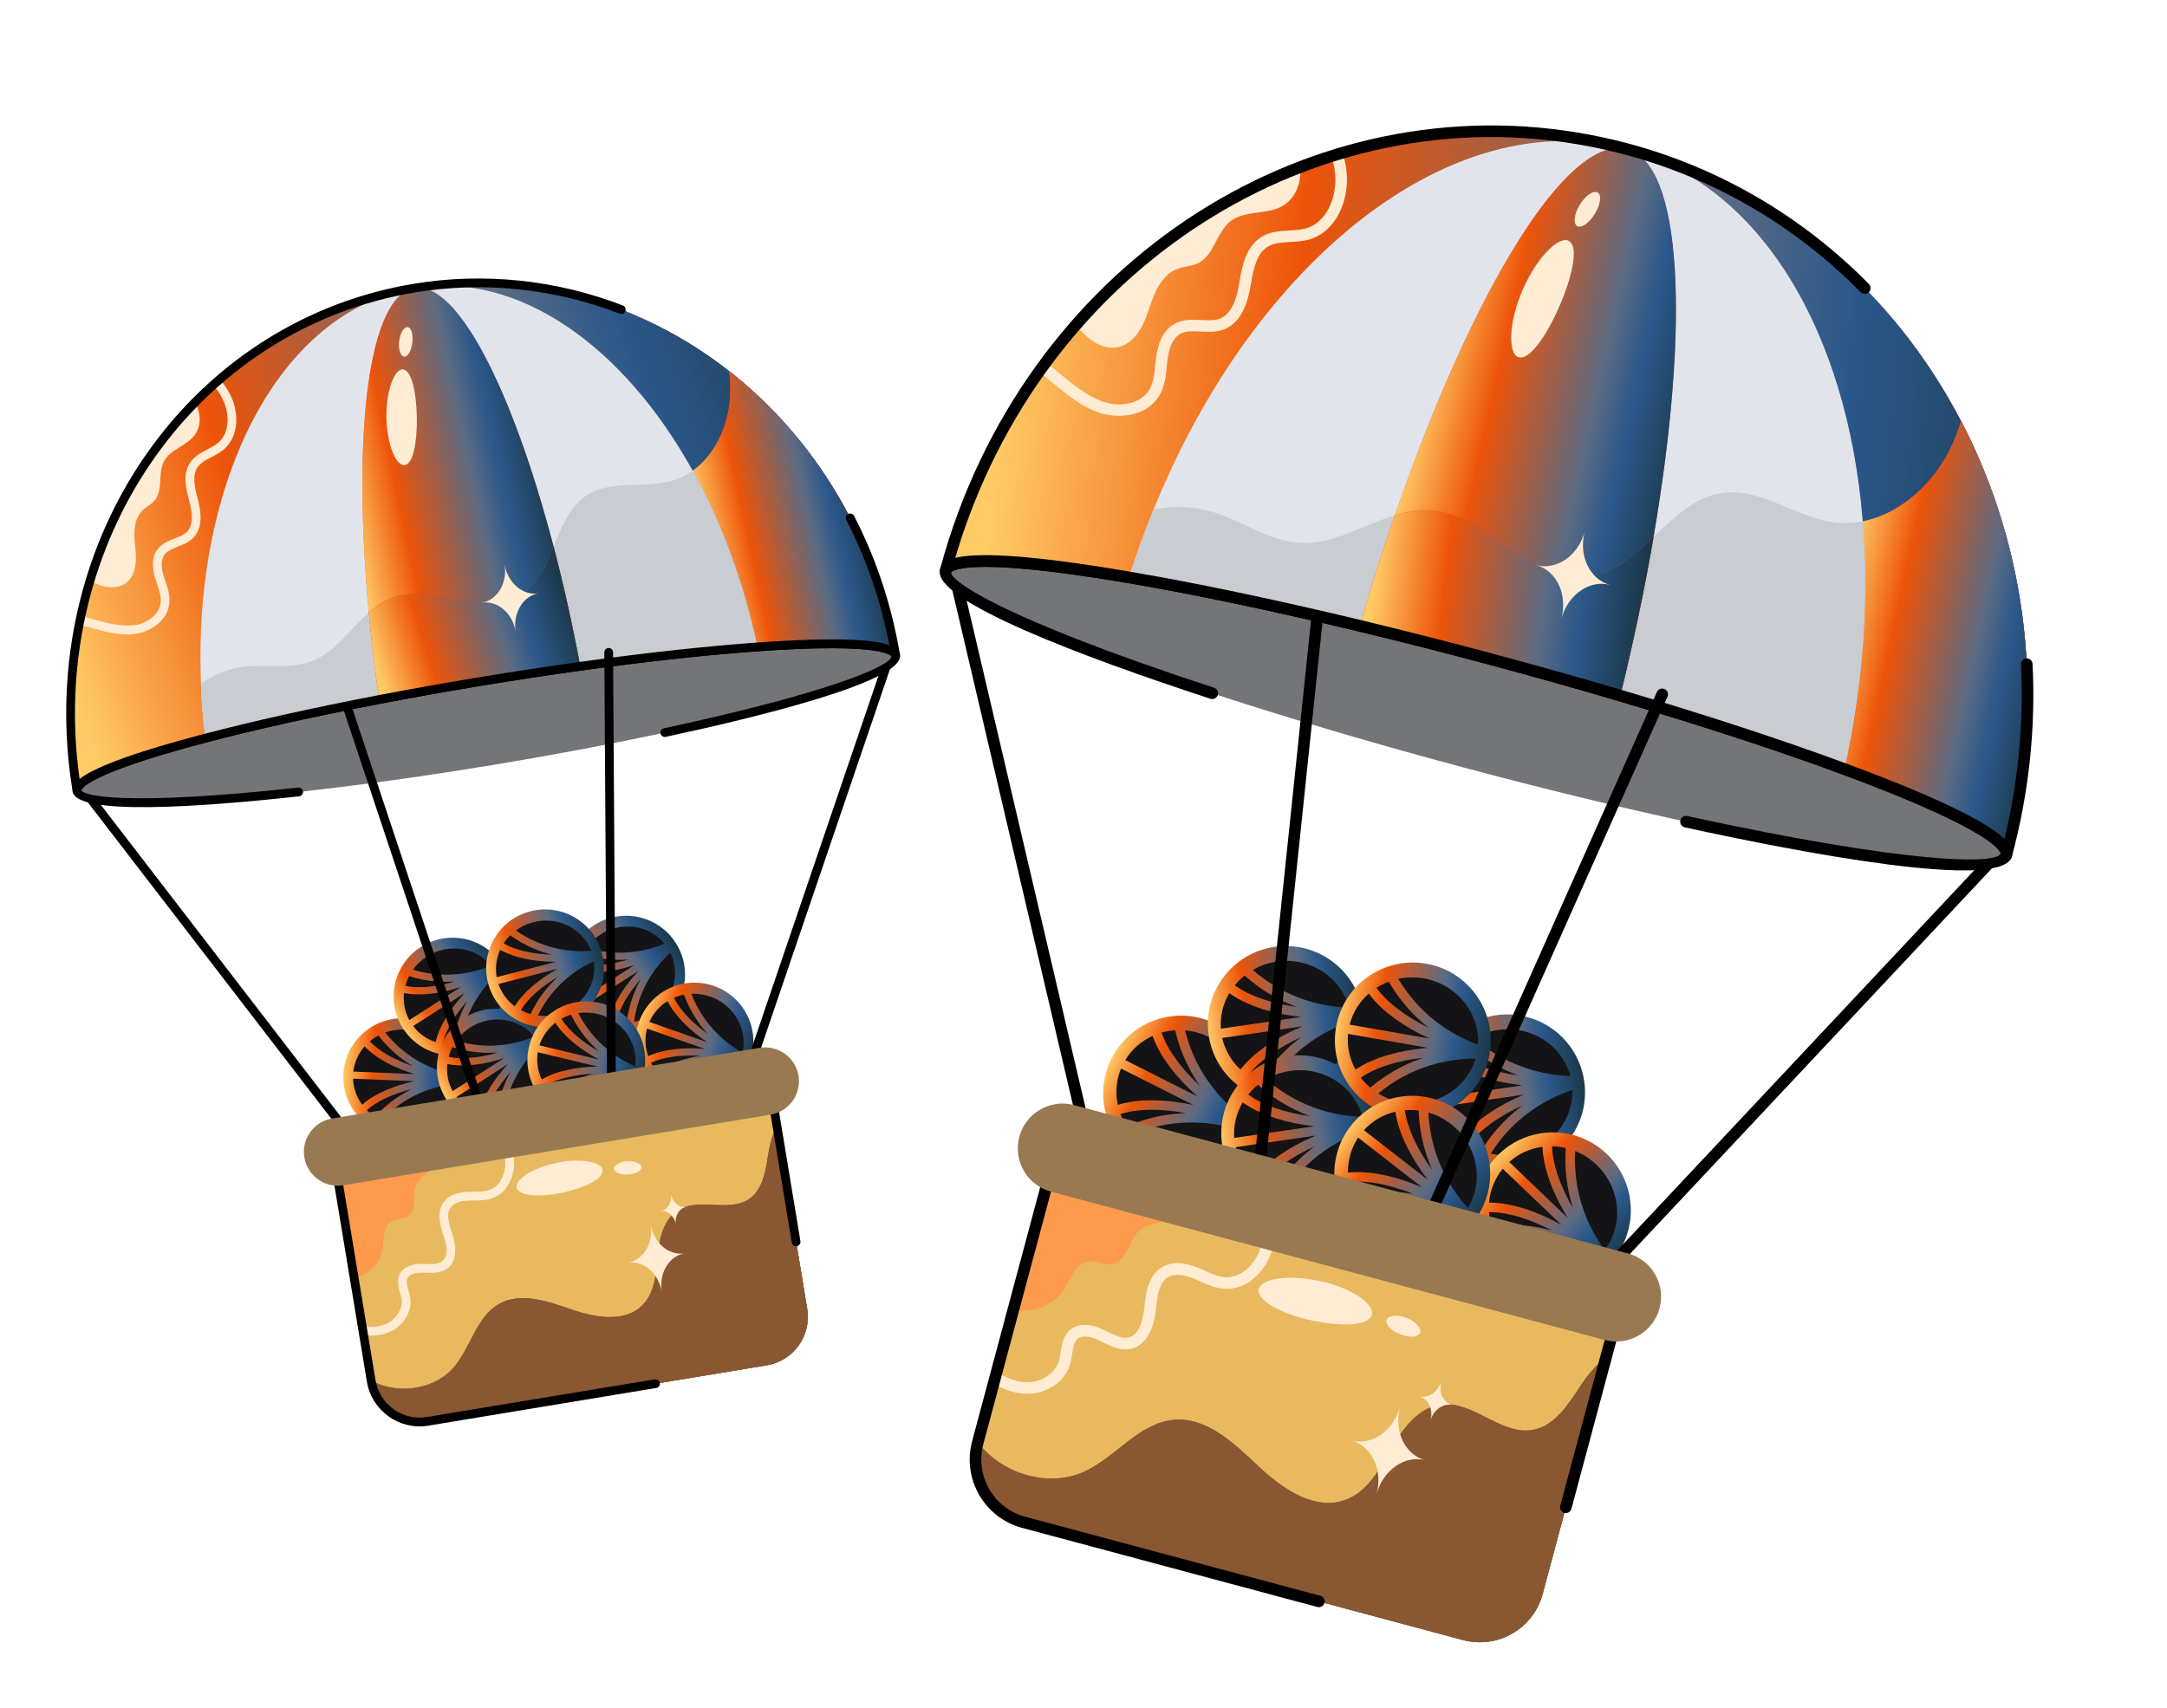 <svg width="175" height="138" viewBox="0 0 175 138" fill="none" xmlns="http://www.w3.org/2000/svg">
<g clip-path="url(#clip0_4554_1405)">
<path d="M101.003 91.168C102.567 88.065 101.321 84.281 98.217 82.717C95.114 81.153 91.329 82.399 89.765 85.503C88.201 88.606 89.447 92.39 92.552 93.955C95.655 95.519 99.439 94.273 101.003 91.168Z" fill="url(#paint0_linear_4554_1405)"/>
<path d="M95.784 89.917C93.755 89.541 91.912 89.553 90.551 89.972L90.492 89.991C90.623 90.337 90.789 90.672 90.992 90.987L91.091 90.945C91.49 90.775 91.903 90.624 92.319 90.494C93.433 90.148 94.608 89.954 95.786 89.916L95.784 89.917Z" fill="#141416"/>
<path d="M90.53 86.313C90.137 87.266 90.065 88.287 90.273 89.251L90.31 89.239C91.15 88.983 92.139 88.862 93.246 88.88C94.217 88.897 95.276 89.026 96.372 89.257L90.53 86.313Z" fill="#141416"/>
<path d="M96.035 84.353C96.848 86.681 98.33 88.696 100.322 90.181C101.201 87.782 100.1 85.014 97.681 83.794C97.042 83.472 96.371 83.289 95.703 83.232C95.795 83.609 95.908 83.986 96.035 84.353Z" fill="#141416"/>
<path d="M93.828 83.474C94.3 84.818 95.385 86.306 96.894 87.715C96.225 86.745 95.682 85.686 95.297 84.583C95.154 84.173 95.031 83.753 94.929 83.329L94.904 83.224C94.529 83.248 94.161 83.314 93.806 83.414L93.826 83.474L93.828 83.474Z" fill="#141416"/>
<path d="M92.571 91.226C92.2 91.341 91.831 91.476 91.472 91.626C91.915 92.129 92.462 92.56 93.101 92.881C95.52 94.101 98.4 93.341 99.808 91.207C97.43 90.488 94.926 90.495 92.572 91.225L92.571 91.226Z" fill="#141416"/>
<path d="M94.552 86.29C93.877 85.411 93.387 84.546 93.094 83.718L93.08 83.68C92.183 84.086 91.406 84.751 90.873 85.634L96.713 88.578C95.875 87.835 95.142 87.061 94.551 86.288L94.552 86.29Z" fill="#141416"/>
<path d="M110.063 81.808C109.563 78.369 106.371 75.986 102.932 76.486C99.493 76.986 97.11 80.179 97.61 83.618C98.109 87.056 101.302 89.439 104.741 88.94C108.18 88.44 110.563 85.247 110.063 81.808Z" fill="url(#paint1_linear_4554_1405)"/>
<path d="M105.073 83.78C103.194 84.636 101.692 85.705 100.82 86.828L100.781 86.879C101.088 87.087 101.416 87.266 101.763 87.407L101.82 87.316C102.05 86.948 102.301 86.588 102.566 86.243C103.281 85.32 104.13 84.487 105.074 83.781L105.073 83.78Z" fill="#141416"/>
<path d="M98.702 83.845C98.929 84.852 99.455 85.729 100.177 86.399L100.201 86.368C100.742 85.676 101.481 85.01 102.399 84.389C103.204 83.846 104.145 83.342 105.176 82.904L98.702 83.845Z" fill="#141416"/>
<path d="M102.086 79.08C104.087 80.519 106.459 81.319 108.943 81.392C108.286 78.922 105.795 77.289 103.114 77.678C102.406 77.78 101.751 78.016 101.172 78.352C101.464 78.607 101.773 78.854 102.087 79.08L102.086 79.08Z" fill="#141416"/>
<path d="M99.773 79.628C100.93 80.457 102.674 81.054 104.718 81.339C103.613 80.929 102.561 80.374 101.614 79.692C101.262 79.439 100.918 79.165 100.593 78.877L100.512 78.805C100.219 79.04 99.955 79.304 99.722 79.591L99.773 79.628Z" fill="#141416"/>
<path d="M103.194 86.696C102.957 87.003 102.73 87.326 102.524 87.654C103.175 87.811 103.871 87.849 104.578 87.747C107.259 87.358 109.181 85.082 109.108 82.525C106.748 83.302 104.702 84.745 103.193 86.695L103.194 86.696Z" fill="#141416"/>
<path d="M101.982 81.519C100.925 81.186 100.028 80.758 99.311 80.249L99.278 80.226C98.776 81.074 98.522 82.064 98.593 83.094L105.064 82.153C103.952 82.025 102.908 81.811 101.979 81.518L101.982 81.519Z" fill="#141416"/>
<path d="M111.146 90.633C110.646 87.195 107.453 84.811 104.014 85.311C100.575 85.811 98.192 89.004 98.692 92.443C99.192 95.882 102.385 98.265 105.824 97.765C109.262 97.265 111.645 94.072 111.146 90.633Z" fill="url(#paint2_linear_4554_1405)"/>
<path d="M106.155 92.606C104.276 93.461 102.775 94.53 101.902 95.654L101.864 95.704C102.17 95.913 102.499 96.091 102.845 96.233L102.902 96.142C103.132 95.774 103.383 95.413 103.649 95.069C104.363 94.145 105.213 93.312 106.156 92.606L106.155 92.606Z" fill="#141416"/>
<path d="M99.785 92.668C100.012 93.675 100.537 94.552 101.259 95.222L101.283 95.191C101.825 94.499 102.564 93.833 103.481 93.212C104.286 92.668 105.227 92.165 106.258 91.727L99.785 92.668Z" fill="#141416"/>
<path d="M103.168 87.905C105.169 89.344 107.541 90.144 110.025 90.218C109.369 87.747 106.878 86.115 104.196 86.504C103.488 86.606 102.833 86.841 102.254 87.178C102.546 87.433 102.855 87.68 103.169 87.906L103.168 87.905Z" fill="#141416"/>
<path d="M100.853 88.452C102.011 89.281 103.755 89.878 105.799 90.163C104.694 89.753 103.642 89.198 102.695 88.516C102.343 88.262 101.999 87.989 101.673 87.7L101.593 87.629C101.3 87.864 101.036 88.128 100.802 88.415L100.853 88.452Z" fill="#141416"/>
<path d="M104.275 95.521C104.038 95.828 103.811 96.151 103.604 96.478C104.256 96.636 104.951 96.674 105.658 96.571C108.34 96.182 110.261 93.906 110.189 91.35C107.829 92.127 105.783 93.57 104.274 95.519L104.275 95.521Z" fill="#141416"/>
<path d="M103.063 90.343C102.006 90.01 101.108 89.582 100.392 89.073L100.359 89.05C99.857 89.898 99.602 90.889 99.673 91.918L106.145 90.977C105.033 90.849 103.989 90.635 103.06 90.343L103.063 90.343Z" fill="#141416"/>
<path d="M127.935 87.331C127.435 83.892 124.242 81.509 120.803 82.009C117.364 82.508 114.981 85.701 115.481 89.14C115.981 92.579 119.174 94.962 122.613 94.462C126.052 93.962 128.435 90.77 127.935 87.331Z" fill="url(#paint3_linear_4554_1405)"/>
<path d="M122.944 89.304C121.066 90.159 119.564 91.228 118.691 92.352L118.653 92.403C118.959 92.611 119.288 92.79 119.634 92.931L119.691 92.84C119.921 92.472 120.173 92.112 120.438 91.767C121.153 90.844 122.002 90.011 122.946 89.304L122.944 89.304Z" fill="#141416"/>
<path d="M116.572 89.366C116.799 90.374 117.325 91.25 118.047 91.92L118.071 91.889C118.612 91.197 119.351 90.531 120.269 89.91C121.074 89.367 122.015 88.863 123.046 88.425L116.572 89.366Z" fill="#141416"/>
<path d="M119.957 84.601C121.958 86.04 124.33 86.84 126.814 86.913C126.158 84.443 123.667 82.81 120.986 83.199C120.277 83.302 119.622 83.537 119.043 83.874C119.336 84.129 119.644 84.375 119.959 84.602L119.957 84.601Z" fill="#141416"/>
<path d="M117.643 85.15C118.8 85.978 120.544 86.575 122.588 86.861C121.483 86.451 120.431 85.895 119.484 85.214C119.132 84.96 118.788 84.687 118.463 84.398L118.382 84.326C118.089 84.562 117.825 84.825 117.592 85.113L117.643 85.15Z" fill="#141416"/>
<path d="M121.064 92.219C120.827 92.526 120.6 92.849 120.394 93.177C121.045 93.334 121.741 93.372 122.448 93.269C125.129 92.881 127.051 90.604 126.978 88.049C124.618 88.825 122.572 90.268 121.063 92.218L121.064 92.219Z" fill="#141416"/>
<path d="M119.852 87.04C118.795 86.707 117.898 86.279 117.181 85.77L117.148 85.747C116.646 86.595 116.392 87.585 116.463 88.615L122.934 87.674C121.822 87.546 120.778 87.332 119.849 87.039L119.852 87.04Z" fill="#141416"/>
<path d="M129.954 102.116C132.357 99.606 132.271 95.623 129.76 93.219C127.249 90.816 123.267 90.901 120.864 93.413C118.461 95.922 118.546 99.906 121.057 102.309C123.566 104.712 127.55 104.627 129.954 102.116Z" fill="url(#paint4_linear_4554_1405)"/>
<path d="M125.327 99.396C123.497 98.441 121.731 97.915 120.307 97.918L120.244 97.918C120.269 98.287 120.329 98.656 120.432 99.018L120.54 99.006C120.972 98.961 121.41 98.936 121.846 98.935C123.014 98.931 124.193 99.087 125.33 99.397L125.327 99.396Z" fill="#141416"/>
<path d="M121.358 94.412C120.704 95.21 120.336 96.164 120.253 97.146L120.292 97.145C121.171 97.146 122.151 97.319 123.204 97.662C124.127 97.962 125.104 98.394 126.083 98.936L121.358 94.412Z" fill="#141416"/>
<path d="M127.197 94.147C127.292 96.611 128.122 98.972 129.592 100.974C131.135 98.937 130.89 95.968 128.934 94.094C128.416 93.599 127.829 93.228 127.207 92.977C127.186 93.365 127.182 93.759 127.197 94.146L127.197 94.147Z" fill="#141416"/>
<path d="M125.342 92.662C125.401 94.085 126.003 95.825 127.035 97.614C126.679 96.49 126.469 95.319 126.424 94.153C126.407 93.72 126.413 93.281 126.439 92.845L126.446 92.737C126.08 92.65 125.71 92.606 125.34 92.599L125.342 92.662Z" fill="#141416"/>
<path d="M121.872 99.706C121.484 99.708 121.09 99.727 120.705 99.766C120.982 100.376 121.379 100.948 121.896 101.442C123.852 103.316 126.83 103.431 128.8 101.802C126.735 100.42 124.34 99.694 121.874 99.704L121.872 99.706Z" fill="#141416"/>
<path d="M125.209 95.566C124.821 94.528 124.605 93.556 124.567 92.679L124.565 92.64C123.588 92.767 122.651 93.175 121.882 93.864L126.605 98.388C126.02 97.433 125.547 96.477 125.207 95.566L125.209 95.566Z" fill="#141416"/>
<path d="M87.876 93.41C87.714 93.367 87.581 93.239 87.54 93.064L76.668 46.659C76.609 46.407 76.766 46.155 77.017 46.096C77.271 46.038 77.521 46.194 77.58 46.445L88.452 92.851C88.511 93.103 88.355 93.354 88.103 93.413C88.025 93.431 87.947 93.429 87.876 93.41Z" fill="black"/>
<path d="M128.475 104.289C128.403 104.27 128.335 104.233 128.276 104.178C128.088 104.001 128.078 103.705 128.255 103.516L160.874 68.764C161.051 68.576 161.343 68.563 161.535 68.743C161.724 68.92 161.733 69.216 161.556 69.405L128.938 104.157C128.816 104.287 128.636 104.332 128.475 104.289Z" fill="black"/>
<path d="M162.015 69.076C161.374 71.469 141.676 68.289 118.032 61.953C94.388 55.618 75.725 48.519 76.366 46.127C76.709 44.847 82.388 45.143 91.181 46.644C96.442 47.539 102.81 48.873 109.812 50.556C113.193 51.365 116.742 52.267 120.369 53.239C123.996 54.211 127.506 55.2 130.852 56.194C137.757 58.237 143.94 60.264 148.944 62.122C157.293 65.213 162.359 67.797 162.017 69.076L162.015 69.076Z" fill="#737578"/>
<path d="M136.035 66.827C135.796 66.763 135.645 66.521 135.7 66.275C135.755 66.023 136.004 65.863 136.257 65.918C154.095 69.805 161.246 69.843 161.563 68.954C161.567 68.939 161.609 67.311 148.779 62.559C143.789 60.708 137.543 58.661 130.718 56.64C124.035 54.656 116.424 52.617 109.701 51.009C102.779 49.345 96.347 47.995 91.1 47.104C77.598 44.8 76.821 46.231 76.817 46.246C76.711 46.822 80.383 49.771 98.044 55.556C98.29 55.636 98.424 55.901 98.344 56.147C98.262 56.392 97.976 56.526 97.753 56.446C87.42 53.062 75.244 48.503 75.913 46.005C76.084 45.367 76.539 43.671 91.258 46.183C96.524 47.077 102.978 48.433 109.919 50.101C116.658 51.714 124.285 53.756 130.983 55.745C137.829 57.771 144.095 59.825 149.104 61.682C163.091 66.863 162.637 68.559 162.466 69.197C161.719 71.984 145.599 68.912 136.057 66.833C136.049 66.831 136.042 66.829 136.035 66.827Z" fill="black"/>
<path d="M101.361 97.024C101.142 96.965 100.994 96.755 101.017 96.523L106.034 48.608C106.061 48.351 106.29 48.164 106.548 48.193C106.798 48.216 106.99 48.449 106.963 48.707L101.948 96.622C101.922 96.879 101.69 97.065 101.434 97.037C101.409 97.035 101.384 97.03 101.361 97.024Z" fill="black"/>
<path d="M162.022 69.071C162.364 67.795 157.296 65.209 148.942 62.118C143.939 60.26 137.755 58.228 130.851 56.185C127.5 55.196 123.993 54.205 120.368 53.234C116.742 52.262 113.198 51.364 109.814 50.548C102.813 48.866 96.441 47.533 91.179 46.641C82.387 45.137 76.706 44.841 76.364 46.119C76.787 44.541 77.273 43.017 77.83 41.514C79.979 35.761 83.082 30.64 86.919 26.295C91.923 20.584 98.145 16.209 104.989 13.561C113.232 10.358 122.401 9.638 131.403 12.05C143.417 15.269 152.874 23.446 158.373 34.011C163.705 44.235 165.338 56.696 162.022 69.07L162.022 69.071Z" fill="#FE515E"/>
<path d="M162.022 69.071C162.364 67.795 157.296 65.209 148.942 62.118C143.939 60.26 137.755 58.228 130.851 56.185C127.5 55.196 123.993 54.205 120.368 53.234C116.742 52.262 113.198 51.364 109.814 50.548C102.813 48.866 96.441 47.533 91.179 46.641C82.387 45.137 76.706 44.841 76.364 46.119C76.787 44.541 77.273 43.017 77.83 41.514C79.979 35.761 83.082 30.64 86.919 26.295C91.923 20.584 98.145 16.209 104.989 13.561C113.232 10.358 122.401 9.638 131.403 12.05C143.417 15.269 152.874 23.446 158.373 34.011C163.705 44.235 165.338 56.696 162.022 69.07L162.022 69.071Z" fill="url(#paint5_linear_4554_1405)"/>
<path d="M103.477 16.695C102.203 17.348 100.53 16.99 99.397 17.849C98.23 18.737 98.059 20.628 96.752 21.261C96.218 21.517 95.614 21.511 95.064 21.725C94.202 22.05 93.619 22.875 93.248 23.731C92.879 24.576 92.673 25.489 92.246 26.316C91.833 27.135 91.123 27.901 90.217 28.058C89.201 28.237 88.209 27.649 87.477 26.91C87.284 26.716 87.094 26.51 86.919 26.295C91.923 20.584 98.145 16.208 104.989 13.561C105.123 14.798 104.578 16.11 103.478 16.695L103.477 16.695Z" fill="#FFECD4"/>
<path d="M89.114 33.439C87.567 33.025 86.312 31.993 85.203 31.082C84.948 30.864 84.691 30.655 84.436 30.444L83.911 30.012C83.713 29.846 83.686 29.551 83.852 29.352C84.018 29.153 84.314 29.129 84.511 29.293L85.031 29.721C85.29 29.934 85.55 30.148 85.805 30.364C86.843 31.217 88.004 32.152 89.4 32.546C90.566 32.858 92.155 32.594 92.812 31.489C93.161 30.908 93.23 30.194 93.302 29.438L93.353 28.93C93.531 27.55 94.032 26.619 94.842 26.162C95.534 25.776 96.281 25.814 97.006 25.848C97.566 25.876 98.093 25.902 98.535 25.727C99.561 25.308 99.911 23.881 100.084 22.843C100.29 21.607 100.571 19.914 101.916 19.114C102.613 18.698 103.388 18.656 104.136 18.615C104.616 18.59 105.07 18.564 105.485 18.444C107.125 17.96 107.909 16.006 107.836 14.326C107.821 13.775 107.721 13.238 107.535 12.676C107.505 12.588 107.503 12.495 107.527 12.406C107.594 12.157 107.852 12.003 108.102 12.07C108.287 12.12 108.418 12.27 108.444 12.446C108.646 13.073 108.753 13.677 108.771 14.292C108.86 16.329 107.85 18.722 105.747 19.342C105.229 19.492 104.699 19.522 104.187 19.549C103.522 19.585 102.894 19.62 102.396 19.917C101.498 20.451 101.227 21.678 101.007 22.997C100.796 24.255 100.346 25.997 98.885 26.594C98.251 26.846 97.596 26.814 96.961 26.783C96.341 26.751 95.757 26.723 95.301 26.977C94.764 27.281 94.42 27.976 94.282 29.042L94.232 29.527C94.153 30.354 94.071 31.208 93.613 31.968C92.705 33.497 90.663 33.834 89.115 33.438L89.114 33.439Z" fill="#FFECD4"/>
<path d="M162.022 69.072C162.364 67.795 157.297 65.21 148.943 62.118C150.484 55.158 150.938 48.357 150.428 42.112C153.522 41.507 156.239 38.981 157.596 36.038C157.904 35.371 158.159 34.704 158.371 34.013C163.704 44.237 165.336 56.697 162.021 69.071L162.022 69.072Z" fill="#F83B4D"/>
<path d="M162.022 69.072C162.364 67.795 157.297 65.21 148.943 62.118C150.484 55.158 150.938 48.357 150.428 42.112C153.522 41.507 156.239 38.981 157.596 36.038C157.904 35.371 158.159 34.704 158.371 34.013C163.704 44.237 165.336 56.697 162.021 69.071L162.022 69.072Z" fill="url(#paint6_linear_4554_1405)"/>
<path d="M148.942 62.118C143.938 60.261 137.754 58.229 130.85 56.185C127.499 55.197 123.993 54.206 120.367 53.234C116.741 52.263 113.198 51.365 109.813 50.548C102.812 48.866 96.44 47.534 91.179 46.641C91.777 44.747 92.439 42.898 93.175 41.119C101.378 20.911 117.34 8.282 131.402 12.051C142.259 14.96 149.2 26.892 150.429 42.112C150.937 48.357 150.485 55.158 148.943 62.119L148.942 62.118Z" fill="#E1E5EB"/>
<path d="M148.942 62.118C143.939 60.261 137.755 58.229 130.851 56.185C131.943 51.725 132.839 47.42 133.538 43.358C135.229 41.771 136.894 40.136 139.096 39.824C142.224 39.383 145.032 41.814 148.17 42.203C148.93 42.304 149.691 42.263 150.428 42.112C150.937 48.357 150.484 55.158 148.942 62.118Z" fill="#C9CCD1"/>
<path d="M112.643 41.622C111.659 44.471 110.708 47.444 109.812 50.548C102.811 48.866 96.439 47.534 91.177 46.641C91.775 44.747 92.438 42.897 93.174 41.119C94.587 40.904 96.017 40.873 97.412 41.208C100.043 41.849 102.342 43.73 105.032 43.857C107.684 43.987 110.113 42.39 112.644 41.622L112.643 41.622Z" fill="#C9CCD1"/>
<path d="M130.85 56.187C127.5 55.198 123.993 54.207 120.367 53.236C116.742 52.264 113.198 51.366 109.813 50.55C110.71 47.445 111.662 44.471 112.644 41.623C118.962 23.297 126.63 10.772 131.403 12.051C135.861 13.245 136.485 26.146 133.539 43.359C132.839 47.42 131.942 51.727 130.852 56.187L130.85 56.187Z" fill="#FE515E"/>
<path d="M130.85 56.187C127.5 55.198 123.993 54.207 120.367 53.236C116.742 52.264 113.198 51.366 109.813 50.55C110.71 47.445 111.662 44.471 112.644 41.623C118.962 23.297 126.63 10.772 131.403 12.051C135.861 13.245 136.485 26.146 133.539 43.359C132.839 47.42 131.942 51.727 130.852 56.187L130.85 56.187Z" fill="url(#paint7_linear_4554_1405)"/>
<path d="M130.851 56.187C127.5 55.198 123.993 54.207 120.368 53.236C116.742 52.264 113.198 51.366 109.814 50.55C110.71 47.444 111.663 44.471 112.644 41.623C113.576 41.331 114.526 41.159 115.49 41.223C120.202 41.518 123.61 47.209 128.299 46.58C130.377 46.298 131.965 44.851 133.539 43.361C132.839 47.421 131.942 51.728 130.852 56.188L130.851 56.187Z" fill="#F83B4D"/>
<path d="M130.851 56.187C127.5 55.198 123.993 54.207 120.368 53.236C116.742 52.264 113.198 51.366 109.814 50.55C110.71 47.444 111.663 44.471 112.644 41.623C113.576 41.331 114.526 41.159 115.49 41.223C120.202 41.518 123.61 47.209 128.299 46.58C130.377 46.298 131.965 44.851 133.539 43.361C132.839 47.421 131.942 51.728 130.852 56.188L130.851 56.187Z" fill="url(#paint8_linear_4554_1405)"/>
<path d="M161.901 69.524C161.652 69.457 161.504 69.2 161.57 68.951C161.575 68.935 161.616 67.306 148.781 62.558C143.769 60.698 137.524 58.65 130.72 56.635C123.717 54.569 116.751 52.704 109.705 51.004C102.806 49.346 96.372 47.997 91.101 47.103C77.599 44.794 76.82 46.225 76.816 46.241C76.749 46.49 76.492 46.639 76.243 46.572C75.994 46.505 75.846 46.248 75.912 45.999L75.915 45.99C76.341 44.398 76.824 42.881 77.392 41.352C85.947 18.414 109.218 5.622 131.524 11.599C138.851 13.562 145.56 17.486 150.925 22.942C151.105 23.126 151.104 23.422 150.919 23.604C150.735 23.784 150.438 23.783 150.257 23.599C145.009 18.259 138.448 14.423 131.282 12.503C109.445 6.651 86.653 19.195 78.268 41.679C77.852 42.801 77.481 43.917 77.146 45.063C78.727 44.677 82.421 44.669 91.258 46.181C96.549 47.08 103.002 48.433 109.923 50.095C116.987 51.801 123.965 53.671 130.983 55.739C137.808 57.759 144.075 59.815 149.105 61.681C157.502 64.787 160.698 66.641 161.872 67.765C162.997 63.12 163.447 58.385 163.209 53.674C163.196 53.416 163.394 53.196 163.652 53.184C163.909 53.172 164.13 53.37 164.142 53.628C164.406 58.835 163.846 64.071 162.475 69.187L162.473 69.196C162.406 69.445 162.15 69.594 161.9 69.527L161.901 69.524Z" fill="black"/>
<path d="M130.02 47.247C129.197 47.027 128.34 47.222 127.635 47.72C126.92 48.218 126.35 49.005 126.089 49.978C126.611 48.032 125.706 46.092 124.061 45.651C124.885 45.871 125.731 45.673 126.444 45.188C127.149 44.688 127.719 43.901 127.98 42.927C127.719 43.901 127.82 44.868 128.189 45.656C128.554 46.43 129.198 47.027 130.021 47.248L130.02 47.247Z" fill="#FFECD4"/>
<path d="M126.7 19.461C127.487 19.906 127.026 22.198 125.945 24.712C124.853 27.219 123.498 29.124 122.634 28.855C121.784 28.593 121.796 26.107 122.964 23.421C124.124 20.731 125.927 19.021 126.7 19.461Z" fill="#FFECD4"/>
<path d="M129.037 15.562C129.366 15.78 129.239 16.538 128.789 17.275C128.335 18.011 127.71 18.46 127.372 18.267C127.032 18.072 127.115 17.289 127.582 16.532C128.046 15.772 128.713 15.348 129.035 15.562L129.037 15.562Z" fill="#FFECD4"/>
<path d="M120.294 85.127C120.891 81.704 118.601 78.443 115.177 77.846C111.753 77.249 108.493 79.538 107.896 82.963C107.299 86.386 109.588 89.646 113.012 90.244C116.435 90.841 119.696 88.552 120.294 85.127Z" fill="url(#paint9_linear_4554_1405)"/>
<path d="M114.937 85.444C112.885 85.672 111.125 86.219 109.945 87.013L109.893 87.049C110.119 87.343 110.376 87.615 110.66 87.858L110.743 87.789C111.077 87.51 111.427 87.246 111.788 87.003C112.755 86.348 113.822 85.822 114.939 85.445L114.937 85.444Z" fill="#141416"/>
<path d="M108.865 83.517C108.766 84.545 108.991 85.54 109.469 86.403L109.502 86.38C110.233 85.892 111.142 85.489 112.208 85.187C113.143 84.922 114.194 84.737 115.309 84.642L108.865 83.517Z" fill="#141416"/>
<path d="M113.567 80.046C115.02 82.038 117.023 83.539 119.361 84.382C119.507 81.83 117.651 79.502 114.981 79.035C114.277 78.912 113.581 78.932 112.924 79.07C113.122 79.404 113.339 79.734 113.567 80.046Z" fill="#141416"/>
<path d="M111.198 79.846C112.04 80.994 113.51 82.105 115.362 83.015C114.441 82.281 113.614 81.425 112.927 80.482C112.67 80.132 112.43 79.765 112.211 79.388L112.156 79.295C111.805 79.427 111.471 79.596 111.16 79.795L111.196 79.845L111.198 79.846Z" fill="#141416"/>
<path d="M112.242 87.627C111.921 87.844 111.605 88.081 111.306 88.327C111.876 88.68 112.525 88.933 113.229 89.056C115.898 89.523 118.433 87.96 119.162 85.509C116.676 85.511 114.282 86.243 112.241 87.625L112.242 87.627Z" fill="#141416"/>
<path d="M112.707 82.33C111.807 81.684 111.087 80.998 110.566 80.29L110.543 80.258C109.802 80.908 109.251 81.769 108.995 82.769L115.438 83.894C114.422 83.427 113.495 82.897 112.706 82.33L112.707 82.33Z" fill="#141416"/>
<path d="M119.017 98.675C121.151 95.933 120.658 91.979 117.914 89.844C115.172 87.71 111.218 88.203 109.083 90.947C106.949 93.689 107.442 97.644 110.186 99.778C112.928 101.912 116.882 101.419 119.017 98.675Z" fill="url(#paint10_linear_4554_1405)"/>
<path d="M114.139 96.442C112.22 95.68 110.409 95.338 108.994 95.486L108.931 95.492C108.993 95.857 109.091 96.218 109.231 96.567L109.336 96.546C109.762 96.457 110.196 96.387 110.628 96.341C111.789 96.216 112.979 96.252 114.142 96.443L114.139 96.442Z" fill="#141416"/>
<path d="M109.679 91.892C109.11 92.753 108.843 93.738 108.86 94.724L108.898 94.72C109.773 94.631 110.764 94.703 111.849 94.936C112.798 95.14 113.812 95.47 114.842 95.91L109.679 91.893L109.679 91.892Z" fill="#141416"/>
<path d="M115.461 91.032C115.809 93.473 116.874 95.737 118.543 97.579C119.869 95.394 119.323 92.466 117.184 90.803C116.619 90.364 115.996 90.054 115.352 89.869C115.37 90.256 115.407 90.649 115.462 91.032L115.461 91.032Z" fill="#141416"/>
<path d="M113.462 89.744C113.666 91.152 114.445 92.823 115.653 94.496C115.184 93.415 114.856 92.272 114.691 91.116C114.629 90.687 114.589 90.25 114.571 89.814L114.567 89.707C114.194 89.659 113.822 89.651 113.453 89.681L113.461 89.743L113.462 89.744Z" fill="#141416"/>
<path d="M110.733 97.106C110.347 97.148 109.958 97.208 109.578 97.287C109.915 97.865 110.37 98.394 110.935 98.833C113.072 100.496 116.045 100.307 117.838 98.483C115.643 97.319 113.186 96.843 110.734 97.105L110.733 97.106Z" fill="#141416"/>
<path d="M113.629 92.647C113.137 91.654 112.823 90.71 112.695 89.841L112.69 89.802C111.731 90.028 110.841 90.53 110.146 91.293L115.308 95.31C114.63 94.419 114.061 93.518 113.629 92.645L113.629 92.647Z" fill="#141416"/>
<path d="M114.5 100.543C114.476 100.537 114.452 100.529 114.43 100.518C114.194 100.413 114.087 100.136 114.192 99.902L133.806 55.898C133.912 55.661 134.196 55.557 134.423 55.66C134.659 55.766 134.766 56.043 134.661 56.277L115.048 100.281C114.953 100.494 114.718 100.602 114.5 100.543Z" fill="black"/>
<path d="M131.111 104.375L124.576 128.762C123.827 131.557 120.952 133.228 118.144 132.476L82.658 122.968C79.863 122.219 78.207 119.334 78.956 116.539L85.491 92.151L131.109 104.375L131.111 104.375Z" fill="#141416"/>
<path d="M131.111 104.375L124.576 128.762C123.827 131.557 120.952 133.228 118.144 132.476L82.658 122.968C79.863 122.219 78.207 119.334 78.956 116.539L85.491 92.151L131.109 104.375L131.111 104.375Z" fill="#FFCB67" fill-opacity="0.9"/>
<path d="M96.113 98.202C94.771 98.874 92.92 98.456 91.881 99.534C91.487 99.945 91.299 100.501 91.037 100.999C90.784 101.512 90.394 102.001 89.835 102.111C89.191 102.248 88.535 101.802 87.889 101.899C86.882 102.043 86.505 103.259 85.952 104.118C85.246 105.208 83.968 105.885 82.685 105.851C82.404 105.839 82.117 105.802 81.852 105.731L85.491 92.15L97.781 95.444C97.697 96.583 97.13 97.684 96.114 98.2L96.113 98.202Z" fill="#FE9A4C"/>
<path d="M81.757 112.421C81.211 112.275 80.659 112.032 80.117 111.698C79.897 111.562 79.829 111.274 79.965 111.054C80.1 110.834 80.389 110.764 80.609 110.901C81.507 111.456 82.413 111.711 83.232 111.639C84.291 111.54 85.226 110.858 85.502 109.982C85.577 109.74 85.615 109.482 85.655 109.223C85.751 108.598 85.859 107.89 86.433 107.414C87.102 106.876 88.086 106.896 89.213 107.461L89.448 107.577C90.056 107.877 90.631 108.162 91.155 108.033C92.001 107.811 92.302 106.635 92.404 105.689C92.523 104.563 92.687 103.02 93.893 102.337C94.64 101.916 95.578 101.941 96.75 102.411C96.927 102.485 97.096 102.562 97.266 102.638C97.851 102.9 98.406 103.152 98.978 103.172C100.281 103.228 101.368 102.071 101.769 100.898C102.182 99.654 102.095 98.341 101.938 96.754C101.937 96.747 101.936 96.743 101.935 96.737C101.887 96.537 101.976 96.322 102.166 96.218C102.393 96.093 102.676 96.179 102.8 96.404C102.825 96.45 102.844 96.514 102.855 96.572C102.86 96.594 102.864 96.615 102.866 96.636C103.001 97.981 103.168 99.653 102.656 101.196C102.158 102.654 100.784 104.185 98.941 104.107C98.189 104.076 97.527 103.78 96.884 103.49C96.722 103.417 96.561 103.344 96.399 103.278C95.509 102.922 94.839 102.88 94.356 103.152C93.628 103.564 93.464 104.59 93.338 105.789C93.094 108.035 92.144 108.743 91.389 108.94C90.529 109.155 89.736 108.763 89.037 108.418L88.802 108.303C88.432 108.115 87.533 107.735 87.028 108.14C86.732 108.386 86.664 108.839 86.582 109.366C86.535 109.67 86.486 109.979 86.396 110.264C86.005 111.509 84.769 112.436 83.318 112.571C82.814 112.615 82.289 112.564 81.76 112.422L81.757 112.421Z" fill="#FFECD4"/>
<path d="M129.69 109.677L124.576 128.763C123.827 131.558 120.952 133.229 118.144 132.476L82.658 122.968C79.863 122.219 78.207 119.334 78.956 116.539L78.963 116.514C80.911 119.076 84.732 120.242 87.681 118.824C90.17 117.631 92.012 114.947 94.78 114.696C97.456 114.444 99.668 116.599 101.628 118.442C103.585 120.297 106.271 122.128 108.763 121.116C110.496 120.431 111.447 118.619 112.373 116.995C113.295 115.382 114.568 113.67 116.42 113.456C118.991 113.164 121.225 115.957 123.774 115.505C125.534 115.202 126.628 113.48 127.609 111.987C128.171 111.143 128.86 110.256 129.687 109.676L129.69 109.677Z" fill="#141416"/>
<path d="M129.69 109.677L124.576 128.763C123.827 131.558 120.952 133.229 118.144 132.476L82.658 122.968C79.863 122.219 78.207 119.334 78.956 116.539L78.963 116.514C80.911 119.076 84.732 120.242 87.681 118.824C90.17 117.631 92.012 114.947 94.78 114.696C97.456 114.444 99.668 116.599 101.628 118.442C103.585 120.297 106.271 122.128 108.763 121.116C110.496 120.431 111.447 118.619 112.373 116.995C113.295 115.382 114.568 113.67 116.42 113.456C118.991 113.164 121.225 115.957 123.774 115.505C125.534 115.202 126.628 113.48 127.609 111.987C128.171 111.143 128.86 110.256 129.687 109.676L129.69 109.677Z" fill="#FE9A4C" fill-opacity="0.5"/>
<path d="M106.387 129.81L82.538 123.42C79.498 122.605 77.689 119.464 78.505 116.418L85.04 92.031C85.106 91.782 85.363 91.633 85.612 91.7L131.231 103.924C131.48 103.99 131.628 104.247 131.561 104.496L126.904 121.877C126.837 122.126 126.581 122.275 126.331 122.208C126.082 122.141 125.934 121.884 126.001 121.635L130.537 104.706L85.822 92.725L79.409 116.66C78.726 119.209 80.238 121.835 82.78 122.516L106.629 128.907C106.879 128.974 107.027 129.23 106.96 129.48C106.893 129.729 106.636 129.877 106.387 129.81Z" fill="black"/>
<path d="M129.588 108.242L84.875 96.261C82.944 95.744 81.799 93.76 82.316 91.829C82.833 89.898 84.818 88.752 86.749 89.269L131.462 101.25C133.393 101.768 134.539 103.752 134.021 105.683C133.504 107.614 131.519 108.76 129.588 108.242Z" fill="#997951"/>
<path d="M115.101 117.957C114.278 117.736 113.421 117.931 112.716 118.429C112.001 118.927 111.431 119.714 111.17 120.688C111.692 118.741 110.787 116.801 109.142 116.36C109.966 116.58 110.812 116.382 111.525 115.897C112.23 115.397 112.801 114.61 113.061 113.636C112.801 114.61 112.901 115.577 113.271 116.365C113.635 117.139 114.279 117.736 115.102 117.957L115.101 117.957Z" fill="#FFECD4"/>
<path d="M117.309 113.513C116.936 113.413 116.547 113.501 116.225 113.729C115.901 113.954 115.642 114.313 115.524 114.754C115.761 113.87 115.351 112.988 114.603 112.788C114.976 112.888 115.362 112.799 115.685 112.578C116.005 112.352 116.265 111.993 116.384 111.552C116.265 111.995 116.31 112.433 116.478 112.791C116.643 113.143 116.936 113.413 117.311 113.514L117.309 113.513Z" fill="#FFECD4"/>
<path d="M110.781 106.235C110.5 107.088 108.369 107.182 105.899 106.655C103.421 106.12 101.482 105.04 101.651 104.151C101.818 103.278 104.01 102.925 106.593 103.481C109.186 104.034 111.065 105.384 110.783 106.234L110.781 106.235Z" fill="#FFECD4"/>
<path d="M114.676 107.679C114.511 108.039 113.807 108.061 113.077 107.781C112.349 107.497 111.847 106.992 111.971 106.623C112.096 106.25 112.825 106.163 113.592 106.462C114.359 106.757 114.836 107.328 114.675 107.678L114.676 107.679Z" fill="#FFECD4"/>
</g>
<g clip-path="url(#clip1_4554_1405)">
<path d="M37.233 87.207C37.342 84.584 35.303 82.368 32.679 82.26C30.055 82.152 27.84 84.191 27.732 86.815C27.624 89.439 29.662 91.654 32.287 91.762C34.91 91.87 37.126 89.832 37.233 87.207Z" fill="url(#paint11_linear_4554_1405)"/>
<path d="M33.251 87.976C31.737 88.35 30.472 88.933 29.667 89.647L29.632 89.678C29.83 89.875 30.049 90.054 30.287 90.207L30.342 90.147C30.564 89.906 30.8 89.673 31.046 89.454C31.705 88.868 32.453 88.368 33.252 87.975L33.251 87.976Z" fill="#141416"/>
<path d="M28.51 87.134C28.537 87.913 28.806 88.638 29.25 89.236L29.272 89.216C29.77 88.778 30.413 88.386 31.18 88.054C31.854 87.762 32.623 87.521 33.449 87.338L28.51 87.134Z" fill="#141416"/>
<path d="M31.688 84.068C32.974 85.416 34.623 86.34 36.457 86.741C36.313 84.815 34.691 83.254 32.646 83.17C32.106 83.147 31.587 83.23 31.109 83.4C31.291 83.631 31.486 83.855 31.688 84.068Z" fill="#141416"/>
<path d="M29.895 84.151C30.64 84.928 31.851 85.614 33.329 86.113C32.566 85.654 31.862 85.095 31.252 84.456C31.026 84.219 30.81 83.968 30.608 83.708L30.558 83.643C30.307 83.777 30.075 83.937 29.862 84.117L29.894 84.152L29.895 84.151Z" fill="#141416"/>
<path d="M31.449 89.879C31.229 90.074 31.017 90.282 30.817 90.498C31.279 90.706 31.79 90.831 32.33 90.853C34.375 90.938 36.12 89.516 36.423 87.608C34.562 87.855 32.841 88.641 31.449 89.878L31.449 89.879Z" fill="#141416"/>
<path d="M31.271 85.864C30.532 85.469 29.925 85.027 29.465 84.548L29.444 84.526C28.953 85.086 28.626 85.786 28.534 86.56L33.472 86.764C32.663 86.514 31.918 86.21 31.27 85.863L31.271 85.864Z" fill="#141416"/>
<path d="M40.549 77.936C39.132 75.726 36.191 75.082 33.98 76.499C31.77 77.916 31.126 80.857 32.543 83.068C33.96 85.278 36.901 85.922 39.111 84.505C41.322 83.088 41.966 80.147 40.549 77.936Z" fill="url(#paint12_linear_4554_1405)"/>
<path d="M37.73 80.851C36.704 82.026 36.004 83.23 35.754 84.276L35.743 84.323C36.019 84.37 36.301 84.391 36.583 84.38L36.594 84.3C36.638 83.975 36.698 83.648 36.773 83.328C36.977 82.47 37.302 81.631 37.731 80.851L37.73 80.851Z" fill="#141416"/>
<path d="M33.365 82.883C33.835 83.506 34.471 83.945 35.176 84.181L35.183 84.152C35.34 83.507 35.641 82.818 36.078 82.104C36.463 81.479 36.953 80.839 37.526 80.216L33.365 82.883Z" fill="#141416"/>
<path d="M34.207 78.549C36.033 78.915 37.915 78.725 39.648 78.001C38.425 76.505 36.202 76.159 34.478 77.263C34.022 77.555 33.645 77.921 33.351 78.333C33.632 78.418 33.921 78.491 34.208 78.549L34.207 78.549Z" fill="#141416"/>
<path d="M32.785 79.648C33.84 79.857 35.226 79.724 36.723 79.282C35.834 79.345 34.937 79.291 34.072 79.117C33.751 79.053 33.429 78.972 33.115 78.875L33.037 78.851C32.909 79.104 32.809 79.368 32.738 79.638L32.785 79.648Z" fill="#141416"/>
<path d="M37.345 83.444C37.278 83.729 37.223 84.023 37.183 84.312C37.68 84.217 38.171 84.026 38.625 83.735C40.349 82.631 40.962 80.465 40.114 78.728C38.732 79.999 37.775 81.631 37.344 83.443L37.345 83.444Z" fill="#141416"/>
<path d="M34.895 80.259C34.064 80.36 33.313 80.345 32.661 80.218L32.631 80.213C32.55 80.953 32.684 81.714 33.054 82.401L37.214 79.734C36.409 79.993 35.624 80.171 34.893 80.259L34.895 80.259Z" fill="#141416"/>
<path d="M44.044 83.674C42.627 81.464 39.687 80.82 37.476 82.237C35.265 83.654 34.621 86.595 36.038 88.806C37.455 91.016 40.396 91.66 42.607 90.243C44.818 88.826 45.461 85.885 44.044 83.674Z" fill="url(#paint13_linear_4554_1405)"/>
<path d="M41.225 86.589C40.199 87.764 39.499 88.968 39.249 90.014L39.239 90.061C39.514 90.109 39.796 90.129 40.079 90.118L40.09 90.038C40.133 89.713 40.194 89.386 40.269 89.066C40.472 88.208 40.797 87.369 41.226 86.589L41.225 86.589Z" fill="#141416"/>
<path d="M36.86 88.62C37.331 89.242 37.966 89.681 38.672 89.917L38.678 89.888C38.835 89.243 39.136 88.554 39.574 87.841C39.958 87.216 40.449 86.575 41.022 85.952L36.86 88.62Z" fill="#141416"/>
<path d="M37.703 84.286C39.529 84.652 41.411 84.462 43.143 83.738C41.921 82.243 39.697 81.896 37.973 83C37.517 83.292 37.14 83.658 36.847 84.071C37.127 84.155 37.417 84.228 37.704 84.286L37.703 84.286Z" fill="#141416"/>
<path d="M36.282 85.384C37.337 85.594 38.724 85.46 40.22 85.019C39.331 85.081 38.434 85.027 37.569 84.854C37.248 84.789 36.926 84.708 36.612 84.611L36.534 84.587C36.406 84.84 36.306 85.104 36.236 85.375L36.282 85.384Z" fill="#141416"/>
<path d="M40.841 89.182C40.774 89.467 40.718 89.76 40.678 90.05C41.175 89.955 41.666 89.764 42.121 89.473C43.845 88.369 44.457 86.203 43.61 84.466C42.227 85.737 41.27 87.369 40.84 89.181L40.841 89.182Z" fill="#141416"/>
<path d="M38.392 85.997C37.561 86.097 36.81 86.083 36.158 85.956L36.128 85.951C36.047 86.691 36.181 87.452 36.551 88.138L40.711 85.471C39.906 85.73 39.121 85.909 38.39 85.997L38.392 85.997Z" fill="#141416"/>
<path d="M54.569 76.164C53.151 73.953 50.211 73.309 48 74.726C45.789 76.143 45.145 79.084 46.562 81.295C47.98 83.505 50.92 84.149 53.131 82.732C55.342 81.315 55.986 78.374 54.569 76.164Z" fill="url(#paint14_linear_4554_1405)"/>
<path d="M51.751 79.077C50.725 80.252 50.025 81.457 49.775 82.502L49.764 82.549C50.04 82.597 50.322 82.617 50.605 82.606L50.616 82.526C50.659 82.201 50.719 81.874 50.795 81.555C50.998 80.696 51.323 79.858 51.752 79.077L51.751 79.077Z" fill="#141416"/>
<path d="M47.385 81.109C47.855 81.731 48.49 82.17 49.196 82.406L49.203 82.377C49.359 81.732 49.66 81.043 50.098 80.33C50.483 79.704 50.973 79.064 51.546 78.441L47.385 81.109Z" fill="#141416"/>
<path d="M48.227 76.774C50.053 77.14 51.935 76.95 53.667 76.226C52.445 74.731 50.221 74.384 48.497 75.489C48.042 75.78 47.664 76.146 47.371 76.559C47.652 76.643 47.941 76.716 48.228 76.774L48.227 76.774Z" fill="#141416"/>
<path d="M46.806 77.873C47.861 78.082 49.248 77.949 50.744 77.508C49.855 77.57 48.958 77.516 48.094 77.343C47.772 77.278 47.45 77.197 47.136 77.1L47.058 77.076C46.93 77.329 46.831 77.593 46.76 77.864L46.806 77.873Z" fill="#141416"/>
<path d="M51.367 81.671C51.299 81.956 51.244 82.249 51.204 82.539C51.701 82.444 52.192 82.253 52.647 81.962C54.37 80.858 54.983 78.692 54.135 76.955C52.753 78.226 51.796 79.858 51.365 81.67L51.367 81.671Z" fill="#141416"/>
<path d="M48.917 78.484C48.085 78.585 47.334 78.57 46.682 78.443L46.652 78.438C46.571 79.178 46.705 79.939 47.075 80.626L51.236 77.959C50.43 78.218 49.645 78.396 48.914 78.484L48.917 78.484Z" fill="#141416"/>
<path d="M60.572 85.71C61.443 83.233 60.142 80.518 57.663 79.647C55.185 78.776 52.471 80.078 51.601 82.556C50.73 85.033 52.032 87.748 54.51 88.618C56.987 89.489 59.702 88.188 60.572 85.71Z" fill="url(#paint15_linear_4554_1405)"/>
<path d="M56.541 85.281C54.984 85.195 53.604 85.384 52.625 85.83L52.582 85.85C52.714 86.096 52.871 86.332 53.055 86.549L53.125 86.507C53.409 86.341 53.702 86.187 54.002 86.05C54.804 85.683 55.665 85.422 56.544 85.281L56.541 85.281Z" fill="#141416"/>
<path d="M52.253 83.089C52.052 83.842 52.096 84.614 52.345 85.316L52.372 85.303C52.977 85.03 53.705 84.842 54.537 84.75C55.266 84.668 56.073 84.661 56.916 84.728L52.253 83.089Z" fill="#141416"/>
<path d="M56.189 81.086C57.024 82.751 58.331 84.117 59.968 85.037C60.394 83.153 59.299 81.186 57.368 80.507C56.858 80.328 56.337 80.256 55.831 80.277C55.938 80.551 56.058 80.823 56.189 81.085L56.189 81.086Z" fill="#141416"/>
<path d="M54.448 80.642C54.933 81.603 55.891 82.613 57.159 83.522C56.563 82.86 56.054 82.119 55.659 81.33C55.512 81.038 55.379 80.734 55.261 80.426L55.232 80.35C54.953 80.404 54.684 80.489 54.428 80.599L54.448 80.642Z" fill="#141416"/>
<path d="M54.26 86.572C53.993 86.694 53.728 86.83 53.475 86.977C53.856 87.311 54.307 87.581 54.818 87.76C56.749 88.439 58.834 87.589 59.681 85.853C57.829 85.546 55.954 85.793 54.261 86.57L54.26 86.572Z" fill="#141416"/>
<path d="M55.265 82.682C54.675 82.088 54.223 81.487 53.923 80.896L53.909 80.869C53.276 81.261 52.758 81.835 52.444 82.549L57.106 84.188C56.406 83.713 55.782 83.203 55.264 82.682L55.265 82.682Z" fill="#141416"/>
<path d="M28.897 92.846C28.773 92.867 28.641 92.82 28.559 92.713L6.597 64.168C6.478 64.014 6.507 63.791 6.662 63.672C6.818 63.553 7.038 63.582 7.158 63.737L29.119 92.281C29.239 92.436 29.209 92.658 29.055 92.777C29.006 92.814 28.952 92.837 28.897 92.846Z" fill="black"/>
<path d="M60.233 87.665C60.178 87.674 60.119 87.67 60.062 87.651C59.877 87.588 59.778 87.387 59.841 87.202L71.446 53.108C71.509 52.923 71.706 52.823 71.894 52.887C72.079 52.95 72.178 53.151 72.115 53.336L60.511 87.43C60.467 87.557 60.358 87.645 60.233 87.665Z" fill="black"/>
<path d="M72.328 52.966C72.633 54.813 58.085 58.77 39.836 61.788C21.587 64.805 6.528 65.743 6.223 63.896C6.06 62.909 10.061 61.34 16.58 59.63C20.48 58.604 25.279 57.536 30.623 56.509C33.202 56.011 35.926 55.525 38.725 55.062C41.525 54.599 44.249 54.184 46.862 53.824C52.251 53.076 57.14 52.542 61.163 52.259C67.873 51.781 72.166 51.979 72.329 52.966L72.328 52.966Z" fill="#737578"/>
<path d="M53.746 59.524C53.562 59.555 53.383 59.435 53.344 59.249C53.303 59.058 53.425 58.87 53.615 58.83C67.105 55.938 72.038 53.734 71.978 53.023C71.977 53.011 71.498 51.877 61.185 52.611C57.174 52.894 52.237 53.434 46.909 54.173C41.69 54.892 35.816 55.863 30.688 56.855C25.405 57.869 20.557 58.947 16.668 59.971C6.657 62.598 6.569 63.826 6.571 63.837C6.678 64.267 10.125 65.15 24.084 63.621C24.278 63.599 24.453 63.74 24.475 63.934C24.495 64.129 24.34 64.31 24.162 64.325C15.995 65.22 6.192 65.881 5.874 63.954C5.792 63.461 5.576 62.152 16.489 59.288C20.392 58.26 25.258 57.179 30.555 56.161C35.695 55.169 41.582 54.195 46.812 53.473C52.156 52.732 57.108 52.19 61.136 51.906C72.378 51.106 72.594 52.416 72.676 52.908C73.031 55.059 60.979 57.975 53.763 59.522C53.758 59.522 53.752 59.523 53.746 59.524Z" fill="black"/>
<path d="M39.306 91.126C39.137 91.153 38.969 91.055 38.913 90.888L27.415 56.347C27.353 56.162 27.453 55.962 27.639 55.901C27.819 55.839 28.023 55.939 28.085 56.125L39.584 90.666C39.646 90.851 39.545 91.051 39.36 91.112C39.343 91.118 39.324 91.123 39.306 91.126Z" fill="black"/>
<path d="M72.331 52.961C72.168 51.976 67.874 51.778 61.16 52.257C57.137 52.54 52.247 53.071 46.858 53.819C44.243 54.184 41.521 54.596 38.722 55.059C35.924 55.521 33.205 56.009 30.621 56.503C25.278 57.53 20.477 58.601 16.578 59.628C10.058 61.337 6.056 62.906 6.219 63.892C6.017 62.674 5.877 61.474 5.791 60.265C5.475 55.636 6.013 51.143 7.298 46.956C8.959 41.464 11.876 36.511 15.76 32.554C20.434 27.778 26.519 24.421 33.467 23.273C42.739 21.739 51.799 24.416 58.88 29.971C65.74 35.344 70.751 43.41 72.331 52.96L72.331 52.961Z" fill="#FE515E"/>
<path d="M72.331 52.961C72.168 51.976 67.874 51.778 61.16 52.257C57.137 52.54 52.247 53.071 46.858 53.819C44.243 54.184 41.521 54.596 38.722 55.059C35.924 55.521 33.205 56.009 30.621 56.503C25.278 57.53 20.477 58.601 16.578 59.628C10.058 61.337 6.056 62.906 6.219 63.892C6.017 62.674 5.877 61.474 5.791 60.265C5.475 55.636 6.013 51.143 7.298 46.956C8.959 41.464 11.876 36.511 15.76 32.554C20.434 27.778 26.519 24.421 33.467 23.273C42.739 21.739 51.799 24.416 58.88 29.971C65.74 35.344 70.751 43.41 72.331 52.96L72.331 52.961Z" fill="url(#paint16_linear_4554_1405)"/>
<path d="M15.697 35.182C15.025 36.029 13.761 36.305 13.25 37.249C12.724 38.225 13.196 39.58 12.494 40.422C12.207 40.766 11.789 40.95 11.477 41.269C10.986 41.761 10.842 42.511 10.853 43.216C10.863 43.912 11.007 44.605 10.97 45.308C10.941 46 10.692 46.748 10.117 47.139C9.474 47.58 8.608 47.485 7.874 47.204C7.68 47.131 7.485 47.049 7.298 46.955C8.96 41.463 11.876 36.51 15.761 32.553C16.239 33.362 16.273 34.436 15.698 35.182L15.697 35.182Z" fill="#FFECD4"/>
<path d="M11.038 51.187C9.844 51.384 8.658 51.066 7.611 50.785C7.367 50.715 7.125 50.651 6.884 50.585L6.388 50.451C6.2 50.399 6.089 50.205 6.141 50.016C6.193 49.827 6.39 49.718 6.576 49.77L7.067 49.902C7.313 49.968 7.558 50.033 7.801 50.103C8.782 50.366 9.873 50.647 10.956 50.483C11.856 50.334 12.867 49.656 12.974 48.691C13.033 48.182 12.858 47.669 12.671 47.127L12.549 46.761C12.24 45.756 12.294 44.959 12.709 44.391C13.065 43.91 13.591 43.702 14.101 43.5C14.495 43.345 14.866 43.198 15.115 42.94C15.691 42.331 15.486 41.24 15.281 40.472C15.038 39.556 14.702 38.304 15.378 37.334C15.728 36.83 16.249 36.559 16.751 36.298C17.073 36.13 17.377 35.971 17.625 35.759C18.603 34.915 18.533 33.325 17.959 32.191C17.777 31.817 17.54 31.478 17.236 31.15C17.189 31.099 17.159 31.035 17.147 30.967C17.116 30.774 17.245 30.588 17.438 30.556C17.58 30.532 17.718 30.595 17.791 30.708C18.126 31.076 18.387 31.458 18.592 31.877C19.288 33.251 19.34 35.212 18.086 36.295C17.776 36.56 17.421 36.746 17.077 36.924C16.631 37.157 16.209 37.377 15.959 37.737C15.508 38.384 15.704 39.313 15.964 40.289C16.212 41.221 16.446 42.56 15.627 43.427C15.269 43.798 14.808 43.981 14.361 44.157C13.925 44.329 13.514 44.492 13.28 44.809C13.005 45.186 12.985 45.772 13.223 46.548L13.339 46.897C13.543 47.491 13.753 48.105 13.675 48.77C13.527 50.106 12.227 50.975 11.039 51.185L11.038 51.187Z" fill="#FFECD4"/>
<path d="M72.332 52.961C72.169 51.976 67.874 51.777 61.16 52.257C60.05 46.985 58.24 42.163 55.941 38.024C57.881 36.643 58.963 34.057 58.978 31.608C58.982 31.053 58.95 30.514 58.88 29.972C65.74 35.345 70.751 43.411 72.33 52.961L72.332 52.961Z" fill="#F83B4D"/>
<path d="M72.332 52.961C72.169 51.976 67.874 51.777 61.16 52.257C60.05 46.985 58.24 42.163 55.941 38.024C57.881 36.643 58.963 34.057 58.978 31.608C58.982 31.053 58.95 30.514 58.88 29.972C65.74 35.345 70.751 43.411 72.33 52.961L72.332 52.961Z" fill="url(#paint17_linear_4554_1405)"/>
<path d="M61.16 52.257C57.137 52.54 52.247 53.071 46.858 53.819C44.243 54.184 41.521 54.596 38.723 55.059C35.924 55.521 33.205 56.009 30.621 56.503C25.278 57.53 20.477 58.601 16.578 59.628C16.398 58.139 16.277 56.659 16.229 55.205C15.569 38.739 22.613 25.067 33.467 23.273C41.846 21.887 50.346 27.933 55.941 38.025C58.24 42.164 60.05 46.986 61.161 52.257L61.16 52.257Z" fill="#E1E5EB"/>
<path d="M61.161 52.257C57.138 52.54 52.248 53.071 46.859 53.819C46.219 50.408 45.492 47.166 44.706 44.152C45.374 42.532 46.011 40.888 47.428 39.986C49.443 38.706 52.134 39.504 54.416 38.792C54.97 38.624 55.481 38.359 55.941 38.025C58.24 42.164 60.05 46.986 61.161 52.257Z" fill="#C9CCD1"/>
<path d="M29.783 49.477C29.995 51.745 30.268 54.088 30.62 56.504C25.277 57.53 20.477 58.602 16.577 59.629C16.398 58.139 16.276 56.659 16.228 55.205C17.134 54.617 18.108 54.149 19.173 53.944C21.183 53.565 23.352 54.142 25.243 53.39C27.109 52.652 28.282 50.795 29.784 49.477L29.783 49.477Z" fill="#C9CCD1"/>
<path d="M46.859 53.819C44.244 54.185 41.522 54.597 38.724 55.059C35.925 55.522 33.206 56.01 30.622 56.504C30.27 54.087 29.998 51.744 29.785 49.477C28.415 34.894 29.784 23.881 33.468 23.272C36.908 22.703 41.363 31.387 44.707 44.153C45.492 47.166 46.219 50.409 46.86 53.819L46.859 53.819Z" fill="#FE515E"/>
<path d="M46.859 53.819C44.244 54.185 41.522 54.597 38.724 55.059C35.925 55.522 33.206 56.01 30.622 56.504C30.27 54.087 29.998 51.744 29.785 49.477C28.415 34.894 29.784 23.881 33.468 23.272C36.908 22.703 41.363 31.387 44.707 44.153C45.492 47.166 46.219 50.409 46.86 53.819L46.859 53.819Z" fill="url(#paint18_linear_4554_1405)"/>
<path d="M46.858 53.819C44.243 54.185 41.521 54.597 38.723 55.059C35.924 55.522 33.205 56.01 30.621 56.504C30.269 54.087 29.997 51.744 29.784 49.477C30.334 48.986 30.934 48.571 31.617 48.315C34.953 47.047 39.074 49.9 42.104 48.004C43.446 47.162 44.088 45.67 44.706 44.154C45.491 47.167 46.218 50.41 46.859 53.82L46.858 53.819Z" fill="#F83B4D"/>
<path d="M46.858 53.819C44.243 54.185 41.521 54.597 38.723 55.059C35.924 55.522 33.205 56.01 30.621 56.504C30.269 54.087 29.997 51.744 29.784 49.477C30.334 48.986 30.934 48.571 31.617 48.315C34.953 47.047 39.074 49.9 42.104 48.004C43.446 47.162 44.088 45.67 44.706 44.154C45.491 47.167 46.218 50.41 46.859 53.82L46.858 53.819Z" fill="url(#paint19_linear_4554_1405)"/>
<path d="M72.389 53.31C72.197 53.341 72.015 53.211 71.983 53.019C71.981 53.006 71.501 51.872 61.187 52.609C57.157 52.893 52.22 53.432 46.908 54.168C41.444 54.932 36.068 55.822 30.689 56.85C25.424 57.862 20.575 58.941 16.668 59.97C6.656 62.594 6.566 63.822 6.568 63.834C6.6 64.027 6.47 64.209 6.277 64.241C6.085 64.272 5.903 64.142 5.871 63.95L5.87 63.943C5.667 62.714 5.526 61.519 5.439 60.29C4.169 41.834 16.194 25.77 33.41 22.924C39.065 21.988 44.906 22.595 50.301 24.677C50.482 24.747 50.574 24.951 50.503 25.134C50.433 25.316 50.228 25.407 50.046 25.337C44.768 23.3 39.056 22.706 33.525 23.621C16.671 26.408 4.899 42.152 6.144 60.242C6.208 61.144 6.301 62.028 6.428 62.921C7.395 62.162 9.935 61.004 16.488 59.287C20.41 58.255 25.274 57.172 30.555 56.157C35.949 55.127 41.335 54.236 46.81 53.469C52.137 52.731 57.091 52.19 61.136 51.905C67.884 51.422 70.662 51.701 71.821 52.108C71.145 48.561 69.978 45.161 68.344 41.994C68.255 41.82 68.322 41.607 68.496 41.518C68.668 41.429 68.883 41.497 68.972 41.67C70.778 45.172 72.026 48.95 72.679 52.899L72.68 52.906C72.712 53.098 72.582 53.28 72.389 53.312L72.389 53.31Z" fill="black"/>
<path d="M43.499 47.926C42.863 48.032 42.334 48.433 42.005 48.996C41.668 49.561 41.522 50.281 41.646 51.032C41.397 49.53 40.169 48.477 38.9 48.687C39.535 48.582 40.056 48.181 40.395 47.625C40.724 47.061 40.871 46.341 40.747 45.59C40.871 46.341 41.242 46.975 41.742 47.402C42.234 47.821 42.864 48.031 43.5 47.926L43.499 47.926Z" fill="#FFECD4"/>
<path d="M32.544 29.841C33.224 29.902 33.622 31.622 33.662 33.69C33.693 35.757 33.355 37.49 32.676 37.575C32.01 37.659 31.242 35.944 31.208 33.732C31.167 31.519 31.874 29.78 32.544 29.841Z" fill="#FFECD4"/>
<path d="M32.935 26.428C33.23 26.476 33.379 27.037 33.299 27.684C33.217 28.332 32.927 28.837 32.633 28.809C32.339 28.782 32.152 28.216 32.237 27.549C32.319 26.882 32.645 26.382 32.934 26.429L32.935 26.428Z" fill="#FFECD4"/>
<path d="M48.623 77.029C47.966 74.487 45.373 72.957 42.83 73.615C40.287 74.272 38.758 76.865 39.416 79.408C40.073 81.95 42.666 83.48 45.209 82.822C47.751 82.165 49.281 79.572 48.623 77.029Z" fill="url(#paint20_linear_4554_1405)"/>
<path d="M45.035 78.919C43.694 79.716 42.653 80.642 42.089 81.556L42.065 81.597C42.312 81.729 42.573 81.836 42.845 81.914L42.88 81.841C43.023 81.545 43.182 81.254 43.354 80.974C43.815 80.222 44.386 79.527 45.036 78.919L45.035 78.919Z" fill="#141416"/>
<path d="M40.254 79.488C40.507 80.226 40.972 80.841 41.57 81.285L41.586 81.26C41.936 80.695 42.436 80.135 43.076 79.594C43.636 79.12 44.302 78.665 45.04 78.251L40.254 79.488Z" fill="#141416"/>
<path d="M42.408 75.632C44.029 76.549 45.876 76.957 47.748 76.808C47.052 75.006 45.048 73.983 43.066 74.494C42.543 74.629 42.07 74.86 41.661 75.16C41.901 75.328 42.153 75.488 42.408 75.632Z" fill="#141416"/>
<path d="M40.715 76.233C41.652 76.76 43.011 77.066 44.569 77.115C43.706 76.897 42.87 76.566 42.103 76.131C41.817 75.971 41.537 75.793 41.269 75.601L41.202 75.555C41.002 75.755 40.825 75.975 40.673 76.21L40.713 76.233L40.715 76.233Z" fill="#141416"/>
<path d="M43.862 81.263C43.709 81.512 43.566 81.774 43.437 82.037C43.939 82.102 44.464 82.073 44.987 81.939C46.97 81.427 48.227 79.56 47.964 77.646C46.254 78.423 44.835 79.674 43.861 81.262L43.862 81.263Z" fill="#141416"/>
<path d="M42.53 77.472C41.709 77.309 40.999 77.061 40.419 76.736L40.394 76.722C40.087 77.4 39.976 78.165 40.112 78.933L44.897 77.697C44.052 77.692 43.249 77.617 42.529 77.472L42.53 77.472Z" fill="#141416"/>
<path d="M51.974 86.752C52.587 84.199 51.014 81.632 48.46 81.019C45.906 80.406 43.339 81.979 42.726 84.533C42.113 87.087 43.686 89.654 46.24 90.267C48.794 90.88 51.361 89.307 51.974 86.752Z" fill="url(#paint21_linear_4554_1405)"/>
<path d="M47.918 86.738C46.36 86.811 45.007 87.141 44.079 87.684L44.038 87.709C44.194 87.94 44.374 88.158 44.579 88.355L44.645 88.307C44.91 88.113 45.187 87.93 45.47 87.763C46.23 87.315 47.06 86.968 47.92 86.737L47.918 86.738Z" fill="#141416"/>
<path d="M43.431 84.996C43.308 85.766 43.431 86.528 43.751 87.201L43.776 87.187C44.35 86.852 45.055 86.593 45.874 86.415C46.591 86.259 47.392 86.169 48.238 86.151L43.431 84.997L43.431 84.996Z" fill="#141416"/>
<path d="M47.14 82.601C48.142 84.172 49.581 85.398 51.304 86.145C51.535 84.228 50.246 82.383 48.255 81.906C47.729 81.78 47.203 81.761 46.703 81.835C46.836 82.096 46.984 82.354 47.141 82.601L47.14 82.601Z" fill="#141416"/>
<path d="M45.363 82.338C45.943 83.244 47 84.151 48.354 84.925C47.694 84.327 47.111 83.644 46.637 82.9C46.461 82.624 46.297 82.335 46.148 82.041L46.112 81.968C45.84 82.051 45.581 82.162 45.337 82.299L45.362 82.338L45.363 82.338Z" fill="#141416"/>
<path d="M45.782 88.256C45.529 88.406 45.28 88.568 45.043 88.741C45.455 89.034 45.934 89.256 46.459 89.382C48.449 89.859 50.436 88.802 51.101 86.987C49.227 86.871 47.388 87.31 45.782 88.255L45.782 88.256Z" fill="#141416"/>
<path d="M46.385 84.284C45.736 83.754 45.226 83.202 44.867 82.644L44.851 82.619C44.262 83.074 43.806 83.697 43.565 84.439L48.371 85.593C47.627 85.191 46.954 84.749 46.384 84.283L46.385 84.284Z" fill="#141416"/>
<path d="M49.446 89.447C49.428 89.45 49.409 89.452 49.391 89.452C49.195 89.453 49.035 89.295 49.035 89.101L48.803 52.698C48.802 52.502 48.965 52.342 49.153 52.342C49.349 52.341 49.509 52.498 49.509 52.692L49.742 89.095C49.743 89.272 49.615 89.419 49.446 89.447Z" fill="black"/>
<path d="M62.075 86.902L65.187 105.724C65.543 107.881 64.086 109.928 61.919 110.287L34.531 114.815C32.373 115.172 30.334 113.703 29.977 111.546L26.865 92.723L62.074 86.902L62.075 86.902Z" fill="#141416"/>
<path d="M62.075 86.902L65.187 105.724C65.543 107.881 64.086 109.928 61.919 110.287L34.531 114.815C32.373 115.172 30.334 113.703 29.977 111.546L26.865 92.723L62.074 86.902L62.075 86.902Z" fill="#FFCB67" fill-opacity="0.9"/>
<path d="M36.062 93.573C35.348 94.455 33.943 94.745 33.565 95.81C33.422 96.216 33.466 96.657 33.441 97.082C33.427 97.514 33.311 97.972 32.961 98.222C32.56 98.517 31.97 98.415 31.556 98.683C30.908 99.097 31.027 100.051 30.914 100.815C30.769 101.785 30.101 102.65 29.207 103.027C29.01 103.107 28.801 103.17 28.596 103.204L26.863 92.723L36.349 91.154C36.646 91.965 36.6 92.899 36.062 93.572L36.062 93.573Z" fill="#FE9A4C"/>
<path d="M30.618 107.838C30.197 107.908 29.741 107.913 29.264 107.852C29.07 107.827 28.934 107.65 28.958 107.456C28.983 107.263 29.16 107.125 29.354 107.151C30.145 107.252 30.848 107.145 31.389 106.84C32.087 106.441 32.518 105.68 32.434 104.991C32.411 104.801 32.356 104.611 32.303 104.421C32.174 103.961 32.028 103.44 32.274 102.933C32.567 102.355 33.25 102.061 34.202 102.098L34.4 102.105C34.912 102.122 35.397 102.139 35.717 101.886C36.23 101.469 36.07 100.566 35.845 99.883C35.576 99.071 35.207 97.958 35.824 97.112C36.206 96.589 36.86 96.313 37.813 96.271C37.958 96.267 38.098 96.267 38.239 96.267C38.724 96.264 39.184 96.264 39.584 96.1C40.498 95.731 40.885 94.596 40.795 93.664C40.691 92.679 40.222 91.802 39.618 90.759C39.615 90.755 39.614 90.752 39.611 90.749C39.516 90.626 39.51 90.45 39.608 90.32C39.725 90.163 39.947 90.133 40.103 90.249C40.134 90.273 40.167 90.311 40.193 90.348C40.203 90.361 40.212 90.374 40.22 90.388C40.733 91.272 41.37 92.371 41.499 93.592C41.611 94.751 41.143 96.234 39.851 96.755C39.323 96.968 38.775 96.971 38.242 96.972C38.108 96.972 37.974 96.973 37.842 96.977C37.118 97.01 36.644 97.19 36.396 97.528C36.025 98.039 36.232 98.796 36.519 99.66C37.052 101.283 36.619 102.066 36.161 102.437C35.636 102.854 34.968 102.831 34.379 102.812L34.182 102.806C33.868 102.792 33.131 102.811 32.91 103.248C32.783 103.509 32.877 103.842 32.986 104.23C33.048 104.454 33.111 104.682 33.138 104.906C33.257 105.885 32.696 106.909 31.739 107.454C31.406 107.642 31.029 107.77 30.62 107.838L30.618 107.838Z" fill="#FFECD4"/>
<path d="M62.75 90.994L65.186 105.725C65.542 107.882 64.085 109.929 61.918 110.287L34.529 114.816C32.372 115.172 30.332 113.704 29.976 111.546L29.973 111.527C32.113 112.682 35.106 112.293 36.693 110.396C38.034 108.798 38.464 106.377 40.291 105.34C42.054 104.332 44.248 105.125 46.172 105.782C48.098 106.448 50.518 106.87 51.917 105.396C52.896 104.384 52.985 102.84 53.115 101.433C53.247 100.035 53.589 98.461 54.796 97.735C56.475 96.732 58.884 97.957 60.497 96.85C61.614 96.093 61.829 94.566 62.039 93.233C62.162 92.477 62.359 91.651 62.748 90.994L62.75 90.994Z" fill="#141416"/>
<path d="M62.75 90.994L65.186 105.725C65.542 107.882 64.085 109.929 61.918 110.287L34.529 114.816C32.372 115.172 30.332 113.704 29.976 111.546L29.973 111.527C32.113 112.682 35.106 112.293 36.693 110.396C38.034 108.798 38.464 106.377 40.291 105.34C42.054 104.332 44.248 105.125 46.172 105.782C48.098 106.448 50.518 106.87 51.917 105.396C52.896 104.384 52.985 102.84 53.115 101.433C53.247 100.035 53.589 98.461 54.796 97.735C56.475 96.732 58.884 97.957 60.497 96.85C61.614 96.093 61.829 94.566 62.039 93.233C62.162 92.477 62.359 91.651 62.748 90.994L62.75 90.994Z" fill="#FE9A4C" fill-opacity="0.5"/>
<path d="M52.995 112.12L34.587 115.164C32.241 115.552 30.016 113.954 29.628 111.603L26.515 92.781C26.484 92.589 26.614 92.406 26.806 92.375L62.015 86.553C62.208 86.521 62.39 86.652 62.422 86.844L64.639 100.259C64.671 100.451 64.541 100.633 64.349 100.665C64.156 100.697 63.974 100.567 63.942 100.374L61.782 87.308L27.27 93.014L30.325 111.488C30.65 113.455 32.511 114.791 34.472 114.466L52.88 111.423C53.072 111.391 53.254 111.522 53.286 111.714C53.318 111.906 53.187 112.088 52.995 112.12Z" fill="black"/>
<path d="M62.232 90.038L27.722 95.745C26.232 95.991 24.824 94.983 24.577 93.492C24.331 92.002 25.339 90.594 26.829 90.348L61.34 84.642C62.83 84.396 64.238 85.404 64.484 86.894C64.731 88.384 63.722 89.792 62.232 90.038Z" fill="#997951"/>
<path d="M55.293 101.244C54.658 101.349 54.129 101.751 53.799 102.314C53.463 102.879 53.316 103.599 53.44 104.35C53.192 102.847 51.964 101.794 50.694 102.004C51.33 101.899 51.85 101.499 52.189 100.942C52.519 100.378 52.666 99.658 52.541 98.907C52.666 99.658 53.036 100.293 53.537 100.72C54.029 101.139 54.659 101.349 55.294 101.244L55.293 101.244Z" fill="#FFECD4"/>
<path d="M55.426 97.497C55.138 97.544 54.898 97.726 54.748 97.983C54.595 98.24 54.529 98.567 54.585 98.908C54.472 98.225 53.915 97.747 53.338 97.842C53.626 97.794 53.864 97.613 54.017 97.36C54.167 97.104 54.234 96.776 54.178 96.436C54.234 96.778 54.402 97.065 54.629 97.259C54.852 97.449 55.138 97.544 55.428 97.496L55.426 97.497Z" fill="#FFECD4"/>
<path d="M48.661 94.527C48.734 95.201 47.297 95.931 45.432 96.338C43.56 96.744 41.889 96.606 41.728 95.941C41.57 95.288 42.969 94.361 44.92 93.938C46.877 93.509 48.591 93.852 48.662 94.525L48.661 94.527Z" fill="#FFECD4"/>
<path d="M51.793 94.305C51.791 94.605 51.314 94.84 50.724 94.875C50.135 94.906 49.632 94.716 49.602 94.423C49.571 94.127 50.046 93.84 50.667 93.806C51.287 93.77 51.793 94.014 51.791 94.305L51.793 94.305Z" fill="#FFECD4"/>
</g>
<defs>
<linearGradient id="paint0_linear_4554_1405" x1="101.132" y1="91.234" x2="89.66" y2="85.449" gradientUnits="userSpaceOnUse">
<stop stop-color="#1A3746"/>
<stop offset="0.24" stop-color="#2B588B"/>
<stop offset="0.37" stop-color="#5A6B83"/>
<stop offset="0.74" stop-color="#ED5409"/>
<stop offset="1" stop-color="#FFCB67"/>
</linearGradient>
<linearGradient id="paint1_linear_4554_1405" x1="110.205" y1="81.789" x2="97.492" y2="83.637" gradientUnits="userSpaceOnUse">
<stop stop-color="#1A3746"/>
<stop offset="0.24" stop-color="#2B588B"/>
<stop offset="0.37" stop-color="#5A6B83"/>
<stop offset="0.74" stop-color="#ED5409"/>
<stop offset="1" stop-color="#FFCB67"/>
</linearGradient>
<linearGradient id="paint2_linear_4554_1405" x1="111.286" y1="90.616" x2="98.573" y2="92.463" gradientUnits="userSpaceOnUse">
<stop stop-color="#1A3746"/>
<stop offset="0.24" stop-color="#2B588B"/>
<stop offset="0.37" stop-color="#5A6B83"/>
<stop offset="0.74" stop-color="#ED5409"/>
<stop offset="1" stop-color="#FFCB67"/>
</linearGradient>
<linearGradient id="paint3_linear_4554_1405" x1="128.076" y1="87.313" x2="115.364" y2="89.161" gradientUnits="userSpaceOnUse">
<stop stop-color="#1A3746"/>
<stop offset="0.24" stop-color="#2B588B"/>
<stop offset="0.37" stop-color="#5A6B83"/>
<stop offset="0.74" stop-color="#ED5409"/>
<stop offset="1" stop-color="#FFCB67"/>
</linearGradient>
<linearGradient id="paint4_linear_4554_1405" x1="130.053" y1="102.213" x2="120.774" y2="93.327" gradientUnits="userSpaceOnUse">
<stop stop-color="#1A3746"/>
<stop offset="0.24" stop-color="#2B588B"/>
<stop offset="0.37" stop-color="#5A6B83"/>
<stop offset="0.74" stop-color="#ED5409"/>
<stop offset="1" stop-color="#FFCB67"/>
</linearGradient>
<linearGradient id="paint5_linear_4554_1405" x1="169.487" y1="44.459" x2="80.266" y2="35.883" gradientUnits="userSpaceOnUse">
<stop stop-color="#1A3746"/>
<stop offset="0.24" stop-color="#2B588B"/>
<stop offset="0.37" stop-color="#5A6B83"/>
<stop offset="0.74" stop-color="#ED5409"/>
<stop offset="1" stop-color="#FFCB67"/>
</linearGradient>
<linearGradient id="paint6_linear_4554_1405" x1="166.833" y1="51.782" x2="148.647" y2="47.855" gradientUnits="userSpaceOnUse">
<stop stop-color="#1A3746"/>
<stop offset="0.24" stop-color="#2B588B"/>
<stop offset="0.37" stop-color="#5A6B83"/>
<stop offset="0.74" stop-color="#ED5409"/>
<stop offset="1" stop-color="#FFCB67"/>
</linearGradient>
<linearGradient id="paint7_linear_4554_1405" x1="137.087" y1="33.716" x2="115.309" y2="28.927" gradientUnits="userSpaceOnUse">
<stop stop-color="#1A3746"/>
<stop offset="0.24" stop-color="#2B588B"/>
<stop offset="0.37" stop-color="#5A6B83"/>
<stop offset="0.74" stop-color="#ED5409"/>
<stop offset="1" stop-color="#FFCB67"/>
</linearGradient>
<linearGradient id="paint8_linear_4554_1405" x1="132.898" y1="49.351" x2="110.962" y2="46.826" gradientUnits="userSpaceOnUse">
<stop stop-color="#1A3746"/>
<stop offset="0.24" stop-color="#2B588B"/>
<stop offset="0.37" stop-color="#5A6B83"/>
<stop offset="0.74" stop-color="#ED5409"/>
<stop offset="1" stop-color="#FFCB67"/>
</linearGradient>
<linearGradient id="paint9_linear_4554_1405" x1="120.436" y1="85.156" x2="107.78" y2="82.945" gradientUnits="userSpaceOnUse">
<stop stop-color="#1A3746"/>
<stop offset="0.24" stop-color="#2B588B"/>
<stop offset="0.37" stop-color="#5A6B83"/>
<stop offset="0.74" stop-color="#ED5409"/>
<stop offset="1" stop-color="#FFCB67"/>
</linearGradient>
<linearGradient id="paint10_linear_4554_1405" x1="119.125" y1="98.754" x2="108.985" y2="90.866" gradientUnits="userSpaceOnUse">
<stop stop-color="#1A3746"/>
<stop offset="0.24" stop-color="#2B588B"/>
<stop offset="0.37" stop-color="#5A6B83"/>
<stop offset="0.74" stop-color="#ED5409"/>
<stop offset="1" stop-color="#FFCB67"/>
</linearGradient>
<linearGradient id="paint11_linear_4554_1405" x1="37.343" y1="87.213" x2="27.643" y2="86.811" gradientUnits="userSpaceOnUse">
<stop stop-color="#1A3746"/>
<stop offset="0.24" stop-color="#2B588B"/>
<stop offset="0.37" stop-color="#5A6B83"/>
<stop offset="0.74" stop-color="#ED5409"/>
<stop offset="1" stop-color="#FFCB67"/>
</linearGradient>
<linearGradient id="paint12_linear_4554_1405" x1="40.64" y1="77.879" x2="32.468" y2="83.118" gradientUnits="userSpaceOnUse">
<stop stop-color="#1A3746"/>
<stop offset="0.24" stop-color="#2B588B"/>
<stop offset="0.37" stop-color="#5A6B83"/>
<stop offset="0.74" stop-color="#ED5409"/>
<stop offset="1" stop-color="#FFCB67"/>
</linearGradient>
<linearGradient id="paint13_linear_4554_1405" x1="44.136" y1="83.618" x2="35.963" y2="88.857" gradientUnits="userSpaceOnUse">
<stop stop-color="#1A3746"/>
<stop offset="0.24" stop-color="#2B588B"/>
<stop offset="0.37" stop-color="#5A6B83"/>
<stop offset="0.74" stop-color="#ED5409"/>
<stop offset="1" stop-color="#FFCB67"/>
</linearGradient>
<linearGradient id="paint14_linear_4554_1405" x1="54.66" y1="76.108" x2="46.488" y2="81.346" gradientUnits="userSpaceOnUse">
<stop stop-color="#1A3746"/>
<stop offset="0.24" stop-color="#2B588B"/>
<stop offset="0.37" stop-color="#5A6B83"/>
<stop offset="0.74" stop-color="#ED5409"/>
<stop offset="1" stop-color="#FFCB67"/>
</linearGradient>
<linearGradient id="paint15_linear_4554_1405" x1="60.672" y1="85.745" x2="51.513" y2="82.525" gradientUnits="userSpaceOnUse">
<stop stop-color="#1A3746"/>
<stop offset="0.24" stop-color="#2B588B"/>
<stop offset="0.37" stop-color="#5A6B83"/>
<stop offset="0.74" stop-color="#ED5409"/>
<stop offset="1" stop-color="#FFCB67"/>
</linearGradient>
<linearGradient id="paint16_linear_4554_1405" x1="69.789" y1="33.694" x2="5.71" y2="55.63" gradientUnits="userSpaceOnUse">
<stop stop-color="#1A3746"/>
<stop offset="0.24" stop-color="#2B588B"/>
<stop offset="0.37" stop-color="#5A6B83"/>
<stop offset="0.74" stop-color="#ED5409"/>
<stop offset="1" stop-color="#FFCB67"/>
</linearGradient>
<linearGradient id="paint17_linear_4554_1405" x1="70.248" y1="39.561" x2="56.507" y2="42.533" gradientUnits="userSpaceOnUse">
<stop stop-color="#1A3746"/>
<stop offset="0.24" stop-color="#2B588B"/>
<stop offset="0.37" stop-color="#5A6B83"/>
<stop offset="0.74" stop-color="#ED5409"/>
<stop offset="1" stop-color="#FFCB67"/>
</linearGradient>
<linearGradient id="paint18_linear_4554_1405" x1="44.139" y1="36.409" x2="27.657" y2="39.908" gradientUnits="userSpaceOnUse">
<stop stop-color="#1A3746"/>
<stop offset="0.24" stop-color="#2B588B"/>
<stop offset="0.37" stop-color="#5A6B83"/>
<stop offset="0.74" stop-color="#ED5409"/>
<stop offset="1" stop-color="#FFCB67"/>
</linearGradient>
<linearGradient id="paint19_linear_4554_1405" x1="46.134" y1="48.477" x2="30.25" y2="53.583" gradientUnits="userSpaceOnUse">
<stop stop-color="#1A3746"/>
<stop offset="0.24" stop-color="#2B588B"/>
<stop offset="0.37" stop-color="#5A6B83"/>
<stop offset="0.74" stop-color="#ED5409"/>
<stop offset="1" stop-color="#FFCB67"/>
</linearGradient>
<linearGradient id="paint20_linear_4554_1405" x1="48.73" y1="77.004" x2="39.33" y2="79.432" gradientUnits="userSpaceOnUse">
<stop stop-color="#1A3746"/>
<stop offset="0.24" stop-color="#2B588B"/>
<stop offset="0.37" stop-color="#5A6B83"/>
<stop offset="0.74" stop-color="#ED5409"/>
<stop offset="1" stop-color="#FFCB67"/>
</linearGradient>
<linearGradient id="paint21_linear_4554_1405" x1="52.073" y1="86.773" x2="42.633" y2="84.508" gradientUnits="userSpaceOnUse">
<stop stop-color="#1A3746"/>
<stop offset="0.24" stop-color="#2B588B"/>
<stop offset="0.37" stop-color="#5A6B83"/>
<stop offset="0.74" stop-color="#ED5409"/>
<stop offset="1" stop-color="#FFCB67"/>
</linearGradient>
<clipPath id="clip0_4554_1405">
<rect width="89.617" height="120.689" fill="white" transform="translate(88.237) rotate(15)"/>
</clipPath>
<clipPath id="clip1_4554_1405">
<rect width="67.717" height="91.197" fill="white" transform="translate(0 28.447) rotate(-9.389)"/>
</clipPath>
</defs>
</svg>

